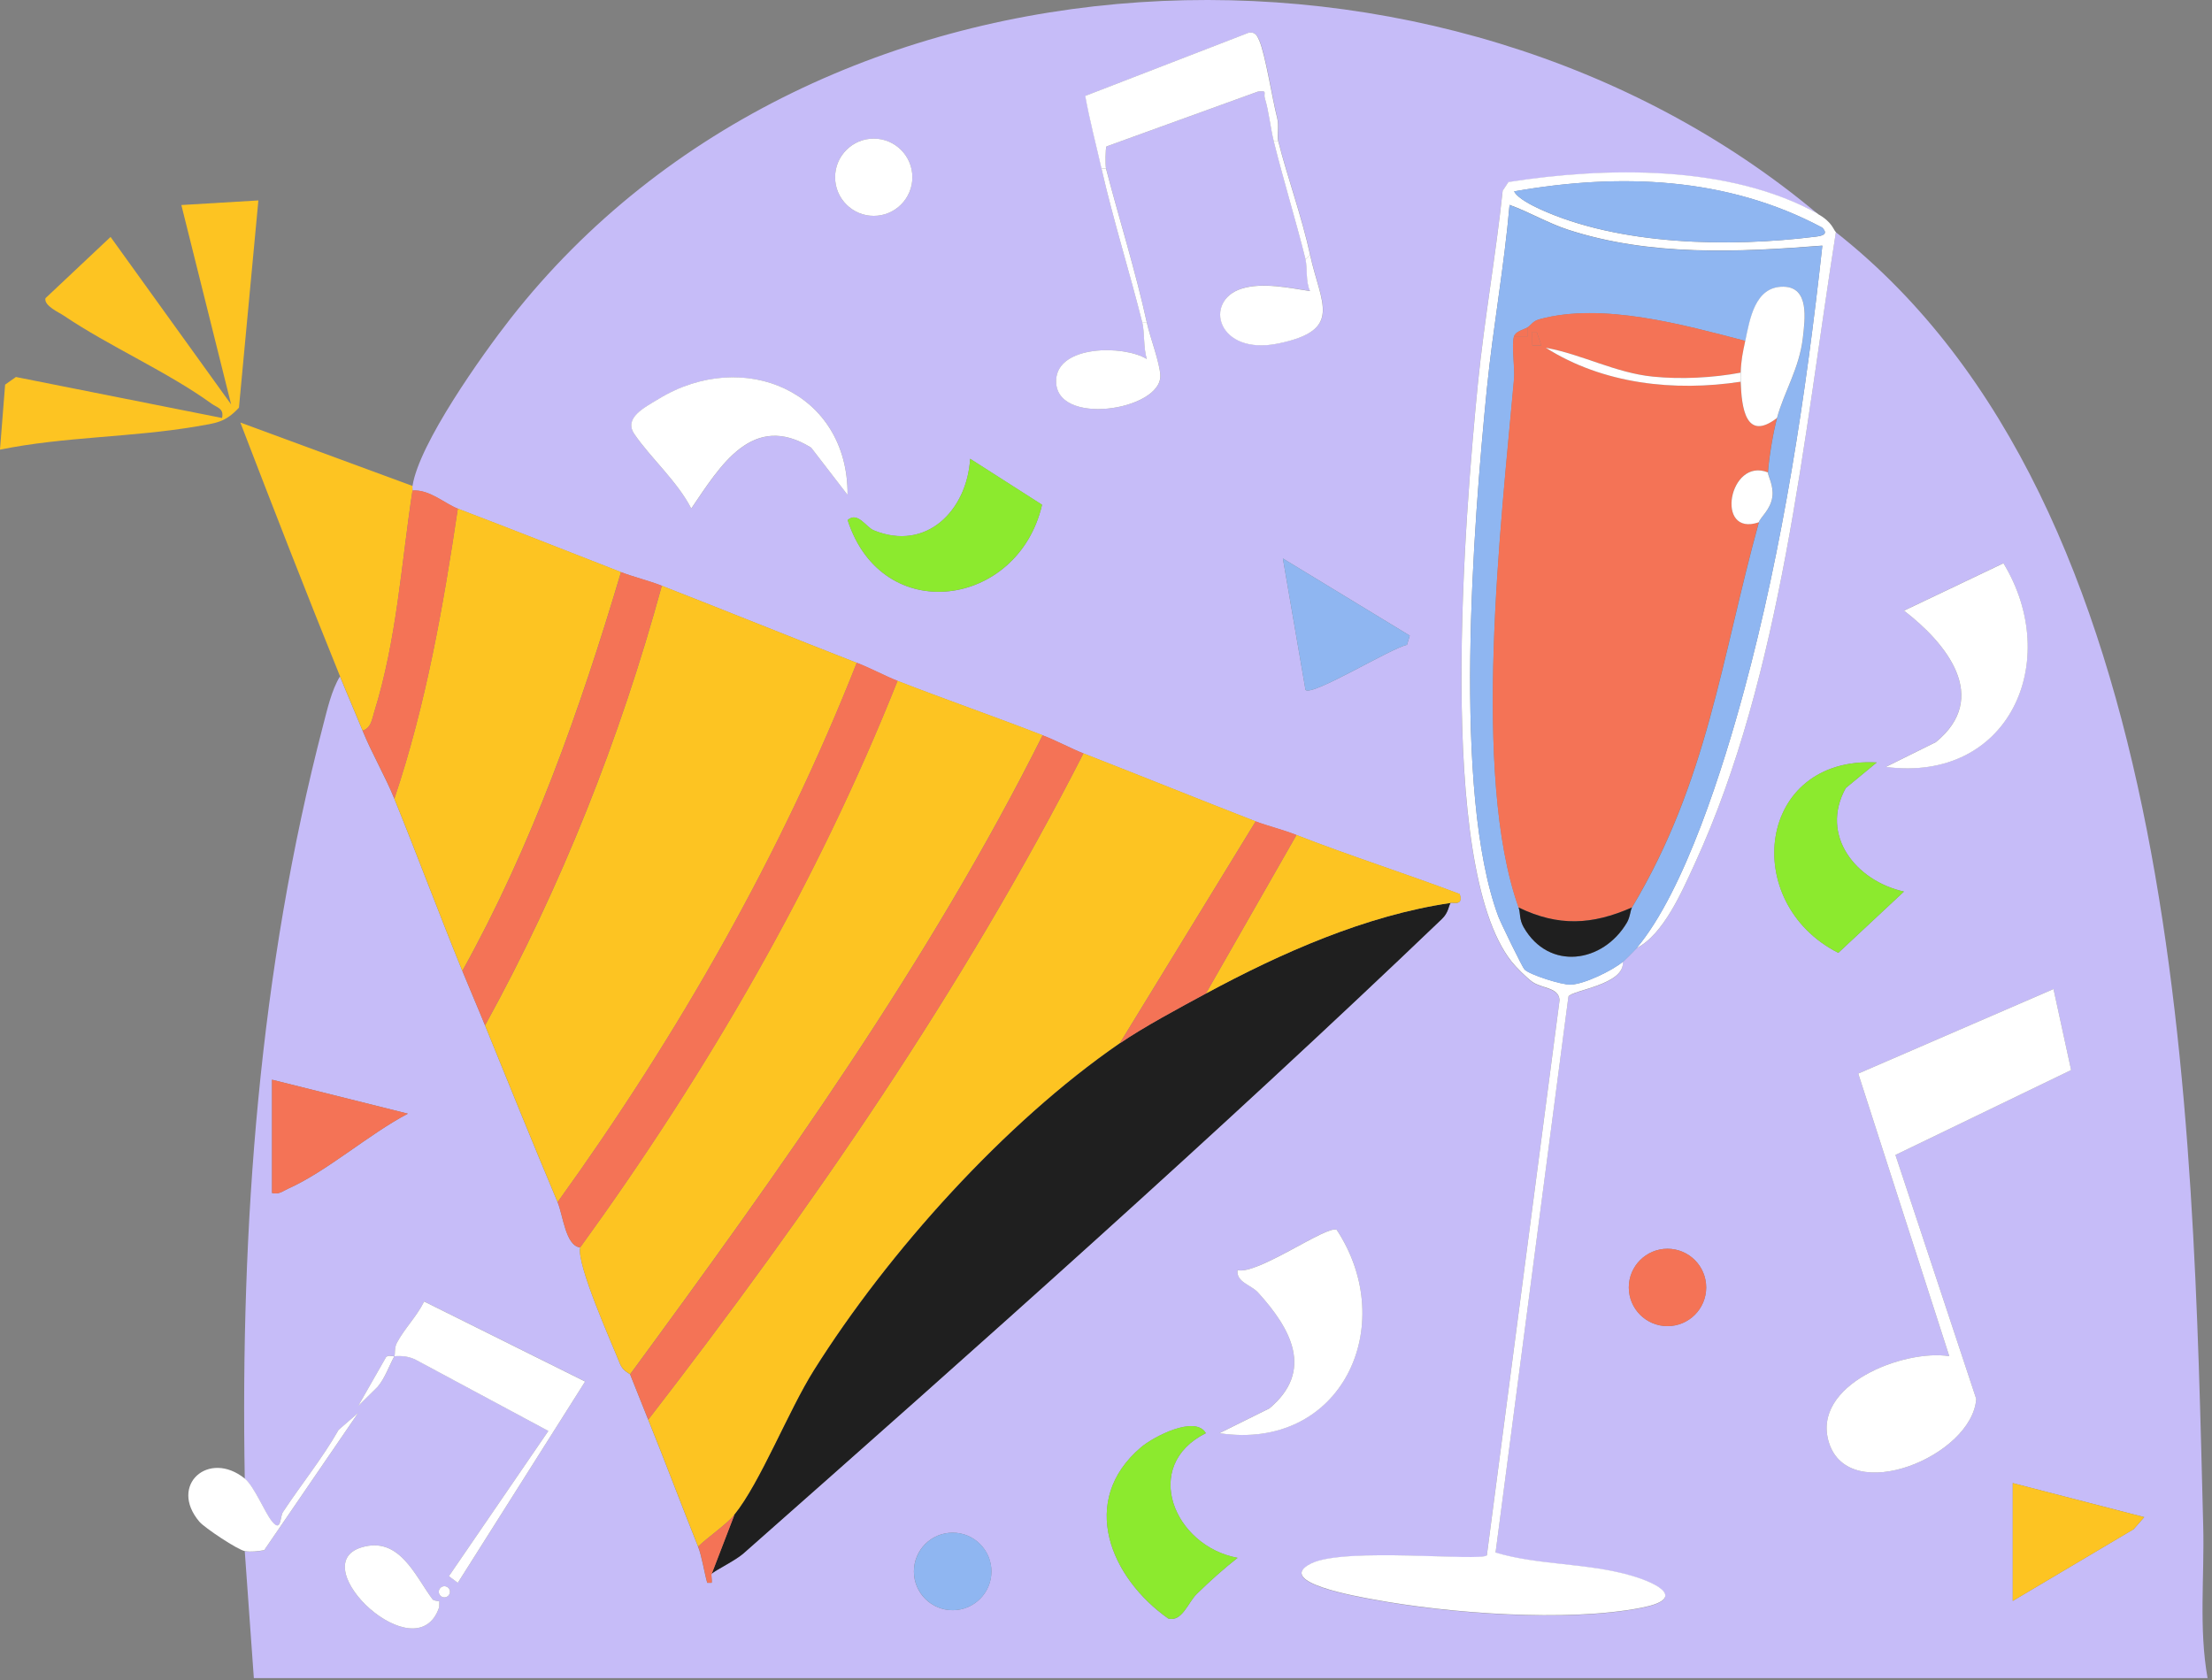 <svg width="487" height="370" viewBox="0 0 487 370" fill="none" xmlns="http://www.w3.org/2000/svg">
<rect x="0" y="0" width="487" height="370" fill="#808080" stroke="none"/>
<g clip-path="url(#clip0_306_274)">
<path d="M90.82 106.998C92.246 97.678 106.139 78.145 112.379 70.172C179.991 -16.173 318.242 -21.613 400.214 47.119C380.668 36.253 353.562 36.786 332.082 40.133L330.815 42.053C329.322 56.239 326.775 70.359 325.362 84.558C322.615 112.265 316.002 190.637 332.815 211.823C333.789 213.049 336.109 215.369 337.362 216.249C339.482 217.756 343.148 217.436 343.348 220.263L327.335 342.527C325.989 343.927 296.096 340.66 288.683 344.3C280.243 348.447 299.283 351.66 302.203 352.207C318.816 355.3 344.922 357.273 361.321 354.074C371.255 352.14 365.281 348.807 359.281 347.034C349.468 344.127 338.762 344.767 329.255 341.914L345.295 219.503C345.895 218.076 357.735 216.956 357.281 211.809C357.628 211.516 359.975 209.17 360.281 208.81C366.268 205.77 370.335 196.25 373.108 190.21C392.361 148.397 397.054 96.292 404.187 51.132C481.213 111.758 482.759 246.436 485.066 336.034C485.359 347.18 484.066 358.54 486.026 369.513H55.887L53.887 341.567C55.22 341.807 56.807 341.607 58.154 341.367L78.847 311.128L74.54 314.861C70.913 321.234 66.234 326.954 62.26 333.007C61.607 333.994 61.94 337.634 59.82 334.954C58.314 333.047 55.927 327.247 53.887 325.594C52.914 269.848 57.074 213.676 71.14 159.704C72.047 156.237 72.993 151.971 74.847 148.944C76.46 152.931 78.207 156.917 79.833 160.917C81.873 165.93 84.806 170.917 86.82 175.89C91.913 188.463 96.673 201.236 101.793 213.809C103.419 217.809 105.166 221.796 106.779 225.783C112.073 238.796 117.299 251.755 122.752 264.702C123.966 267.582 124.499 274.342 127.739 274.688C126.886 278.395 134.606 295.555 136.526 300.381C137.126 301.888 138.659 302.488 138.725 302.634C139.979 305.768 141.432 309.448 142.712 312.621C146.352 321.621 150.005 331.367 153.685 340.567C154.485 342.554 155.059 346.314 155.699 348.54H156.672C156.805 347.967 156.498 346.727 156.672 346.554C157.472 345.767 161.858 343.674 163.672 342.074C214.671 297.035 268.39 249.342 317.429 202.383C318.962 200.916 318.909 199.41 319.362 198.85C319.589 198.583 322.335 199.69 321.362 196.863C309.509 192.383 297.216 188.477 285.43 183.877C282.176 182.61 278.95 181.863 276.443 180.877C264.203 176.117 251.083 170.81 238.524 165.904C235.91 164.877 232.764 163.17 229.537 161.917C218.991 157.797 207.951 153.971 197.604 149.944C194.991 148.931 191.845 147.211 188.618 145.957C174.312 140.371 160.018 134.584 145.699 128.984C142.739 127.824 139.379 127.024 136.712 125.984C124.752 121.318 112.713 116.558 100.78 112.011C97.926 110.918 94.526 107.718 90.793 108.025C90.846 107.705 90.74 107.358 90.793 107.025L90.82 106.998ZM242.524 37.133C245.124 48.586 248.75 60.039 251.51 71.065C252.017 73.079 251.75 76.719 252.497 79.052C247.417 75.945 232.897 75.959 232.537 83.638C232.044 94.092 255.79 90.372 255.47 82.678C255.35 79.838 253.23 74.359 252.51 71.065C249.977 59.506 246.404 48.212 243.524 37.133C243.337 36.426 243.377 32.546 243.63 32.239L276.976 20.16C279.19 19.866 278.136 20.493 278.483 21.626C279.39 24.573 279.723 28.146 280.456 31.146C282.603 39.799 285.336 48.626 287.443 57.092C287.896 58.892 287.443 61.946 288.443 64.066C283.83 63.372 277.99 62.092 273.43 63.519C264.87 66.199 267.963 78.425 281.536 75.599C295.883 72.612 290.776 66.812 288.456 56.079C286.603 47.532 283.496 39.146 281.47 31.133C281.15 29.853 281.67 27.72 281.216 25.933C280.11 21.626 278.67 12.093 277.27 8.893C276.79 7.8 276.403 7.053 275.03 7.173L238.964 21.12C239.937 26.48 241.337 31.813 242.55 37.133H242.524ZM200.871 39.026C200.871 34.333 197.071 30.519 192.365 30.519C187.658 30.519 183.858 34.319 183.858 39.026C183.858 43.733 187.658 47.532 192.365 47.532C197.071 47.532 200.871 43.733 200.871 39.026ZM186.618 108.998C186.765 86.278 163.712 76.439 145.019 87.852C141.939 89.732 137.246 91.998 139.672 95.585C143.165 100.758 149.152 106.011 152.205 111.985C158.592 102.571 165.712 90.598 178.605 98.585L186.631 109.011L186.618 108.998ZM229.417 111.145L213.591 101.025C212.897 112.331 204.004 121.544 192.351 116.771C190.658 116.078 188.831 112.571 186.618 114.518C194.244 138.184 224.204 133.771 229.417 111.158V111.145ZM310.376 139.957L282.443 122.971L287.429 151.917C288.923 153.357 306.296 142.677 309.762 141.997L310.376 139.957ZM441.08 124.011L419.187 134.451C428.494 141.611 438.253 153.571 426.174 163.41L415.174 168.864C442.333 172.384 454.173 145.597 441.067 123.998L441.08 124.011ZM413.187 167.89C386.854 166.464 382.974 198.783 404.734 209.81L419.187 196.316C408.614 193.983 400.574 183.957 406.374 173.517L413.201 167.89H413.187ZM452.106 217.783L409.121 236.396L429.16 298.621C419.147 297.021 398.681 304.941 402.667 317.648C407.107 331.807 434.253 320.608 435.093 308.021L417.307 254.315L455.986 235.622L452.106 217.783ZM59.887 262.689C61.46 263.075 62.233 262.275 63.434 261.742C71.927 257.969 81.326 249.662 89.806 245.222L59.887 237.742V262.689ZM294.296 270.795C292.283 269.622 276.843 280.768 272.456 279.662C272.163 282.355 275.376 282.835 276.99 284.608C284.163 292.528 289.403 301.808 279.47 310.114L268.47 315.568C295.269 319.608 308.202 291.968 294.296 270.782V270.795ZM375.641 283.488C375.641 278.782 371.828 274.968 367.121 274.968C362.415 274.968 358.602 278.782 358.602 283.488C358.602 288.195 362.415 292.008 367.121 292.008C371.828 292.008 375.641 288.195 375.641 283.488ZM86.833 298.621C86.22 298.675 85.553 298.288 85.007 298.821L78.86 309.594L83.153 305.354C84.833 303.354 85.686 300.728 86.833 298.621C88.46 298.488 90.046 298.661 91.526 299.395L120.739 315.074L98.846 347.047L100.806 348.514L128.832 304.194L93.393 286.568C91.806 289.795 89.033 292.568 87.38 295.688C86.793 296.795 87.046 298.221 86.846 298.608L86.833 298.621ZM265.483 315.568C263.137 311.554 253.923 316.368 251.163 318.728C237.39 330.501 244.457 347.407 257.203 356.394C260.243 357.207 261.577 352.834 263.47 350.994C266.363 348.167 269.296 345.527 272.47 343.034C258.483 340.447 251.137 322.741 265.483 315.581V315.568ZM443.133 326.567V352.514L469.759 336.714L472.093 334.061L443.133 326.567ZM218.271 346.02C218.271 341.314 214.457 337.487 209.738 337.487C205.018 337.487 201.204 341.3 201.204 346.02C201.204 350.74 205.018 354.554 209.738 354.554C214.457 354.554 218.271 350.74 218.271 346.02ZM95.233 352.154C91.366 346.967 87.913 338.141 79.54 340.74C66.7 344.714 91.833 368.473 96.7 353.874L96.726 352.607C96.273 352.5 95.473 352.474 95.233 352.154ZM99.059 350.5C99.059 349.82 98.513 349.274 97.833 349.274C97.153 349.274 96.606 349.82 96.606 350.5C96.606 351.18 97.153 351.727 97.833 351.727C98.513 351.727 99.059 351.18 99.059 350.5Z" fill="#C6BCF8"/>
<path d="M56.887 44.119L52.607 89.772C49.567 93.038 47.554 93.158 43.274 93.892C29.047 96.332 14.181 96.118 -0.005 99.011L1.128 84.692L3.501 83.012L48.887 92.038C49.354 89.918 47.807 89.772 46.567 88.878C36.861 81.852 24.074 76.279 14.048 69.505C12.928 68.745 9.635 67.319 10.008 65.665L24.341 52.172L50.887 89.052L39.927 45.146L56.9 44.133L56.887 44.119Z" fill="#FDC422"/>
<path d="M90.82 106.998C90.766 107.318 90.873 107.665 90.82 107.998C88.3 124.491 87.406 140.664 82.353 156.917C81.86 158.504 81.713 160.237 79.847 160.89C78.22 156.89 76.473 152.891 74.86 148.917C67.353 130.398 60.087 111.691 52.914 93.038L90.833 107.011L90.82 106.998Z" fill="#FDC422"/>
<path d="M400.214 47.119C403.481 48.932 403.641 50.666 404.201 51.106C397.054 96.265 392.361 148.371 373.121 190.183C370.335 196.236 366.268 205.756 360.295 208.783C371.001 196.09 379.561 168.344 383.961 152.104C392.548 120.411 397.641 86.652 401.214 54.079C382.614 55.532 363.335 56.439 345.308 50.599C340.762 49.119 336.802 46.719 332.349 45.106C331.189 58.612 328.709 72.039 327.362 85.532C324.375 115.478 319.749 174.503 329.869 201.77C330.389 203.17 335.175 213.009 335.642 213.463C336.802 214.636 343.842 216.863 345.788 216.796C348.815 216.703 354.975 213.703 357.295 211.756C357.748 216.903 345.908 218.023 345.308 219.449L329.269 341.86C338.775 344.714 349.495 344.087 359.295 346.98C365.295 348.754 371.268 352.087 361.335 354.02C344.935 357.22 318.829 355.247 302.216 352.154C299.296 351.607 280.256 348.394 288.696 344.247C296.096 340.607 326.002 343.874 327.349 342.474L343.362 220.209C343.162 217.369 339.495 217.689 337.375 216.196C336.122 215.303 333.802 212.996 332.829 211.769C316.016 190.583 322.629 112.225 325.375 84.505C326.789 70.319 329.335 56.199 330.829 41.999L332.095 40.079C353.575 36.733 380.681 36.199 400.227 47.066L400.214 47.119ZM401.201 50.132C380.161 38.893 356.495 38.079 333.349 42.146C334.122 43.679 337.402 45.292 338.949 46.013C356.495 54.079 380.801 54.479 399.721 52.119C401.107 51.946 402.654 51.626 401.201 50.146V50.132Z" fill="white"/>
<path d="M53.9 325.567C55.94 327.221 58.314 333.021 59.834 334.927C61.954 337.607 61.62 333.967 62.274 332.981C66.247 326.927 70.927 321.208 74.553 314.834L78.86 311.101L58.167 341.34C56.82 341.567 55.247 341.78 53.9 341.54C52.327 341.26 45.061 336.434 43.901 335.074C37.047 326.994 45.994 319.168 53.9 325.581V325.567Z" fill="white"/>
<path d="M276.456 180.85L246.51 229.756C221.217 247.196 195.564 275.715 179.231 301.701C173.578 310.688 167.405 326.501 161.685 333.554C160.032 335.594 155.792 338.514 153.699 340.54C150.019 331.341 146.365 321.594 142.725 312.594C178.418 266.435 211.951 217.943 238.537 165.877C251.11 170.784 264.23 176.09 276.456 180.85Z" fill="#FDC422"/>
<path d="M188.631 145.931C171.992 188.143 149.232 227.969 122.766 264.702C117.326 251.755 112.086 238.796 106.793 225.783C123.566 195.33 136.526 162.557 145.712 128.971C160.032 134.558 174.312 140.357 188.631 145.944V145.931Z" fill="#FDC422"/>
<path d="M229.551 161.89C204.524 211.916 171.725 257.649 138.726 302.608C138.672 302.461 137.126 301.861 136.526 300.355C134.606 295.528 126.886 278.368 127.739 274.662C155.739 236.036 179.925 194.343 197.604 149.904C207.951 153.944 218.991 157.77 229.537 161.877L229.551 161.89Z" fill="#FDC422"/>
<path d="M319.376 198.823C318.922 199.383 318.976 200.89 317.442 202.356C268.403 249.315 214.684 297.021 163.685 342.047C161.872 343.647 157.498 345.74 156.685 346.527L161.672 333.554C167.392 326.501 173.565 310.688 179.218 301.701C195.551 275.715 221.204 247.196 246.497 229.756C251.683 226.183 259.763 221.849 265.457 218.783C281.976 209.85 300.696 201.543 319.349 198.823H319.376Z" fill="#1F1F1F"/>
<path d="M136.726 125.958C127.739 156.157 117.113 186.237 101.793 213.783C96.673 201.196 91.926 188.423 86.82 175.863C93.78 155.157 97.58 133.584 100.793 111.985C112.726 116.531 124.766 121.291 136.726 125.958Z" fill="#FDC422"/>
<path d="M357.295 211.796C354.975 213.729 348.815 216.729 345.788 216.836C343.842 216.903 336.802 214.663 335.642 213.503C335.189 213.036 330.389 203.196 329.869 201.81C319.749 174.543 324.375 115.518 327.362 85.572C328.709 72.079 331.189 58.652 332.349 45.146C336.802 46.759 340.762 49.172 345.308 50.639C363.321 56.479 382.601 55.572 401.214 54.119C397.641 86.692 392.548 120.451 383.961 152.144C379.561 168.37 371.001 196.13 360.295 208.823C360.001 209.183 357.642 211.529 357.295 211.823V211.796ZM384.241 75.065C370.775 71.559 352.802 66.519 339.002 70.292C337.389 70.732 337.175 71.559 336.335 72.079C335.495 72.599 333.669 72.945 333.335 74.079C332.749 76.119 333.562 80.838 333.335 83.558C330.495 115.305 323.935 170.57 334.349 199.836C334.802 201.09 334.442 202.383 335.469 204.183C341.015 213.836 352.908 212.089 358.188 203.17C358.908 201.956 358.948 200.436 359.308 199.836C376.015 171.93 378.934 145.131 387.254 114.998C387.548 113.918 389.854 112.225 390.228 109.398C390.561 106.851 389.201 104.718 389.254 104.011C389.468 100.771 390.401 95.172 391.254 92.038C392.841 86.145 396.187 81.132 396.961 74.292C397.414 70.252 398.427 63.212 392.681 63.132C386.348 63.039 385.268 70.332 384.268 75.065H384.241Z" fill="#8FB6F1"/>
<path d="M238.537 165.89C211.951 217.956 178.418 266.435 142.725 312.608C141.445 309.448 139.992 305.768 138.739 302.621C171.738 257.662 204.524 211.929 229.564 161.904C232.79 163.157 235.924 164.877 238.55 165.89H238.537Z" fill="#F47356"/>
<path d="M452.106 217.783L455.986 235.622L417.307 254.315L435.093 308.021C434.253 320.608 407.107 331.807 402.667 317.648C398.681 304.928 419.147 297.021 429.16 298.621L409.121 236.396L452.106 217.783Z" fill="white"/>
<path d="M197.618 149.917C179.951 194.356 155.752 236.049 127.752 274.675C124.512 274.342 123.979 267.568 122.766 264.689C149.245 227.956 171.992 188.13 188.631 145.917C191.845 147.171 195.005 148.891 197.618 149.904V149.917Z" fill="#F47356"/>
<path d="M145.712 128.958C136.526 162.544 123.566 195.303 106.793 225.769C105.166 221.769 103.433 217.796 101.806 213.796C117.126 186.25 127.752 156.17 136.739 125.971C139.392 127.011 142.765 127.811 145.725 128.971L145.712 128.958Z" fill="#F47356"/>
<path d="M285.443 183.85C297.229 188.45 309.522 192.356 321.376 196.836C322.362 199.663 319.602 198.543 319.376 198.823C300.723 201.543 282.003 209.863 265.483 218.783L285.443 183.85Z" fill="#FDC422"/>
<path d="M294.296 270.795C308.202 291.981 295.283 319.621 268.47 315.581L279.47 310.128C289.403 301.821 284.176 292.541 276.99 284.621C275.376 282.848 272.163 282.368 272.456 279.675C276.843 280.782 292.283 269.635 294.296 270.808V270.795Z" fill="white"/>
<path d="M186.618 108.998L178.591 98.572C165.698 90.585 158.578 102.558 152.192 111.971C149.139 105.998 143.165 100.745 139.659 95.572C137.232 91.998 141.925 89.718 145.005 87.838C163.698 76.439 186.751 86.265 186.605 108.985L186.618 108.998Z" fill="white"/>
<path d="M441.08 124.011C454.186 145.611 442.333 172.397 415.187 168.877L426.187 163.424C438.267 153.571 428.507 141.624 419.2 134.464L441.093 124.024L441.08 124.011Z" fill="white"/>
<path d="M413.187 167.89L406.361 173.517C400.561 183.957 408.614 193.983 419.174 196.316L404.721 209.81C382.974 198.783 386.841 166.464 413.174 167.89H413.187Z" fill="#8CEA2E"/>
<path d="M265.483 315.568C251.137 322.741 258.483 340.447 272.47 343.02C269.283 345.527 266.363 348.154 263.47 350.98C261.577 352.834 260.243 357.194 257.203 356.38C244.457 347.394 237.39 330.487 251.163 318.714C253.923 316.354 263.137 311.541 265.483 315.554V315.568Z" fill="#8CEA2E"/>
<path d="M229.417 111.145C224.204 133.758 194.231 138.171 186.618 114.505C188.831 112.558 190.658 116.065 192.351 116.758C204.018 121.544 212.911 112.318 213.591 101.012L229.417 111.131V111.145Z" fill="#8CEA2E"/>
<path d="M100.806 111.985C97.593 133.571 93.793 155.144 86.833 175.863C84.82 170.89 81.887 165.904 79.847 160.89C81.727 160.237 81.873 158.49 82.353 156.917C87.406 140.651 88.3 124.491 90.82 107.998C94.553 107.705 97.953 110.905 100.806 111.985Z" fill="#F47356"/>
<path d="M86.833 298.621C87.033 298.248 86.78 296.821 87.367 295.701C89.02 292.568 91.806 289.808 93.38 286.581L128.819 304.208L100.793 348.527L98.833 347.06L120.726 315.088L91.513 299.408C90.033 298.675 88.446 298.501 86.82 298.635C85.66 300.741 84.82 303.368 83.14 305.368L78.847 309.608L84.993 298.835C85.54 298.301 86.207 298.688 86.82 298.635L86.833 298.621Z" fill="white"/>
<path d="M281.443 31.146H280.443C279.696 28.16 279.376 24.573 278.47 21.626C278.123 20.493 279.176 19.866 276.963 20.16L243.617 32.239C243.364 32.546 243.337 36.426 243.51 37.133H242.51C241.297 31.813 239.897 26.48 238.924 21.12L274.99 7.173C276.363 7.04 276.75 7.787 277.23 8.893C278.616 12.093 280.07 21.64 281.176 25.933C281.643 27.72 281.11 29.853 281.43 31.133L281.443 31.146Z" fill="white"/>
<path d="M285.443 183.85L265.483 218.783C259.79 221.863 251.697 226.196 246.524 229.756L276.47 180.85C278.976 181.823 282.203 182.57 285.456 183.85H285.443Z" fill="#F47356"/>
<path d="M59.887 262.689V237.742L89.806 245.222C81.313 249.662 71.913 257.955 63.434 261.742C62.247 262.275 61.46 263.075 59.887 262.689Z" fill="#F47356"/>
<path d="M443.133 326.567L472.079 334.061L469.746 336.727L443.133 352.514V326.567Z" fill="#FDC422"/>
<path d="M310.376 139.957L309.762 141.997C306.296 142.677 288.923 153.357 287.429 151.917L282.443 122.971L310.376 139.957Z" fill="#8FB6F1"/>
<path d="M288.429 56.106C290.749 66.826 295.856 72.639 281.51 75.625C267.937 78.452 264.843 66.212 273.403 63.545C277.976 62.119 283.816 63.399 288.416 64.092C287.416 61.972 287.869 58.919 287.416 57.119L288.416 56.119L288.429 56.106Z" fill="white"/>
<path d="M252.497 71.065C253.217 74.359 255.35 79.838 255.457 82.678C255.763 90.372 232.03 94.092 232.524 83.638C232.884 75.959 247.404 75.945 252.483 79.052C251.737 76.719 252.003 73.079 251.497 71.065H252.497Z" fill="white"/>
<path d="M95.233 352.154C95.473 352.474 96.273 352.5 96.726 352.607L96.7 353.874C91.833 368.473 66.7 344.714 79.54 340.74C87.927 338.154 91.366 346.98 95.233 352.154Z" fill="white"/>
<path d="M209.751 354.554C214.464 354.554 218.284 350.733 218.284 346.02C218.284 341.308 214.464 337.487 209.751 337.487C205.038 337.487 201.218 341.308 201.218 346.02C201.218 350.733 205.038 354.554 209.751 354.554Z" fill="#8FB6F1"/>
<path d="M367.121 292.008C371.827 292.008 375.641 288.194 375.641 283.488C375.641 278.783 371.827 274.968 367.121 274.968C362.416 274.968 358.602 278.783 358.602 283.488C358.602 288.194 362.416 292.008 367.121 292.008Z" fill="#F47356"/>
<path d="M192.365 47.532C197.063 47.532 200.871 43.724 200.871 39.026C200.871 34.328 197.063 30.519 192.365 30.519C187.667 30.519 183.858 34.328 183.858 39.026C183.858 43.724 187.667 47.532 192.365 47.532Z" fill="white"/>
<path d="M252.497 71.065H251.497C248.737 60.039 245.124 48.586 242.51 37.133H243.51C246.39 48.212 249.963 59.506 252.497 71.065Z" fill="white"/>
<path d="M288.429 56.106L287.429 57.106C285.323 48.639 282.59 39.813 280.443 31.159H281.443C283.47 39.173 286.576 47.559 288.429 56.106Z" fill="white"/>
<path d="M156.699 346.527C156.525 346.7 156.819 347.94 156.699 348.514H155.725C155.085 346.274 154.512 342.514 153.712 340.54C155.805 338.514 160.045 335.594 161.698 333.554L156.712 346.527H156.699Z" fill="#F47356"/>
<path d="M97.833 351.727C98.51 351.727 99.06 351.178 99.06 350.5C99.06 349.823 98.51 349.274 97.833 349.274C97.156 349.274 96.606 349.823 96.606 350.5C96.606 351.178 97.156 351.727 97.833 351.727Z" fill="white"/>
<path d="M401.201 50.132C402.641 51.612 401.094 51.932 399.721 52.106C380.814 54.466 356.508 54.066 338.949 45.999C337.389 45.279 334.122 43.679 333.349 42.133C356.495 38.066 380.161 38.879 401.201 50.119V50.132Z" fill="#8FB6F1"/>
<path d="M384.241 75.065C383.694 77.692 383.334 79.265 383.241 82.052C377.121 83.198 370.135 83.558 363.895 82.932C355.642 82.092 348.295 78.025 340.309 76.572C352.948 84.572 368.628 86.278 383.228 84.052C383.414 89.625 384.281 97.372 391.214 92.038C390.374 95.172 389.428 100.772 389.214 104.011C380.641 100.558 377.441 118.358 387.214 114.985C378.894 145.117 375.975 171.904 359.268 199.823C350.468 203.676 343.095 204.063 334.322 199.823C323.922 170.557 330.482 115.291 333.309 83.545C333.549 80.838 332.735 76.105 333.309 74.065H336.309V72.065C337.149 71.559 337.362 70.719 338.975 70.279C352.775 66.505 370.748 71.545 384.214 75.052L384.241 75.065ZM339.335 76.052L338.322 73.079H337.349V76.065H339.335V76.052Z" fill="#F47356"/>
<path d="M384.241 75.065C385.241 70.332 386.321 63.039 392.654 63.132C398.401 63.212 397.387 70.252 396.934 74.292C396.161 81.132 392.828 86.132 391.228 92.038C384.294 97.372 383.428 89.625 383.241 84.052C383.214 83.398 383.214 82.719 383.241 82.052C383.334 79.265 383.681 77.692 384.241 75.065Z" fill="white"/>
<path d="M359.295 199.823C358.935 200.423 358.895 201.943 358.175 203.156C352.908 212.076 341.002 213.823 335.455 204.17C334.429 202.37 334.789 201.076 334.335 199.823C343.122 204.063 350.495 203.676 359.281 199.823H359.295Z" fill="#1F1F1F"/>
<path d="M389.228 104.011C389.174 104.718 390.534 106.851 390.201 109.398C389.828 112.225 387.534 113.918 387.228 114.998C377.455 118.371 380.654 100.558 389.228 104.025V104.011Z" fill="white"/>
<path d="M336.335 72.065V74.065H333.335C333.655 72.932 335.455 72.599 336.335 72.065Z" fill="#F47356"/>
<path d="M383.241 82.052C383.214 82.719 383.214 83.385 383.241 84.052C368.628 86.278 352.948 84.572 340.322 76.572C348.308 78.025 355.655 82.105 363.908 82.932C370.148 83.558 377.135 83.198 383.254 82.052H383.241Z" fill="white"/>
<path d="M339.335 76.052H337.335L337.349 73.079H338.322L339.335 76.052Z" fill="#F47356"/>
</g>
<defs>
<clipPath id="clip0_306_274">
<rect width="486.047" height="369.487" fill="white"/>
</clipPath>
</defs>
</svg>
